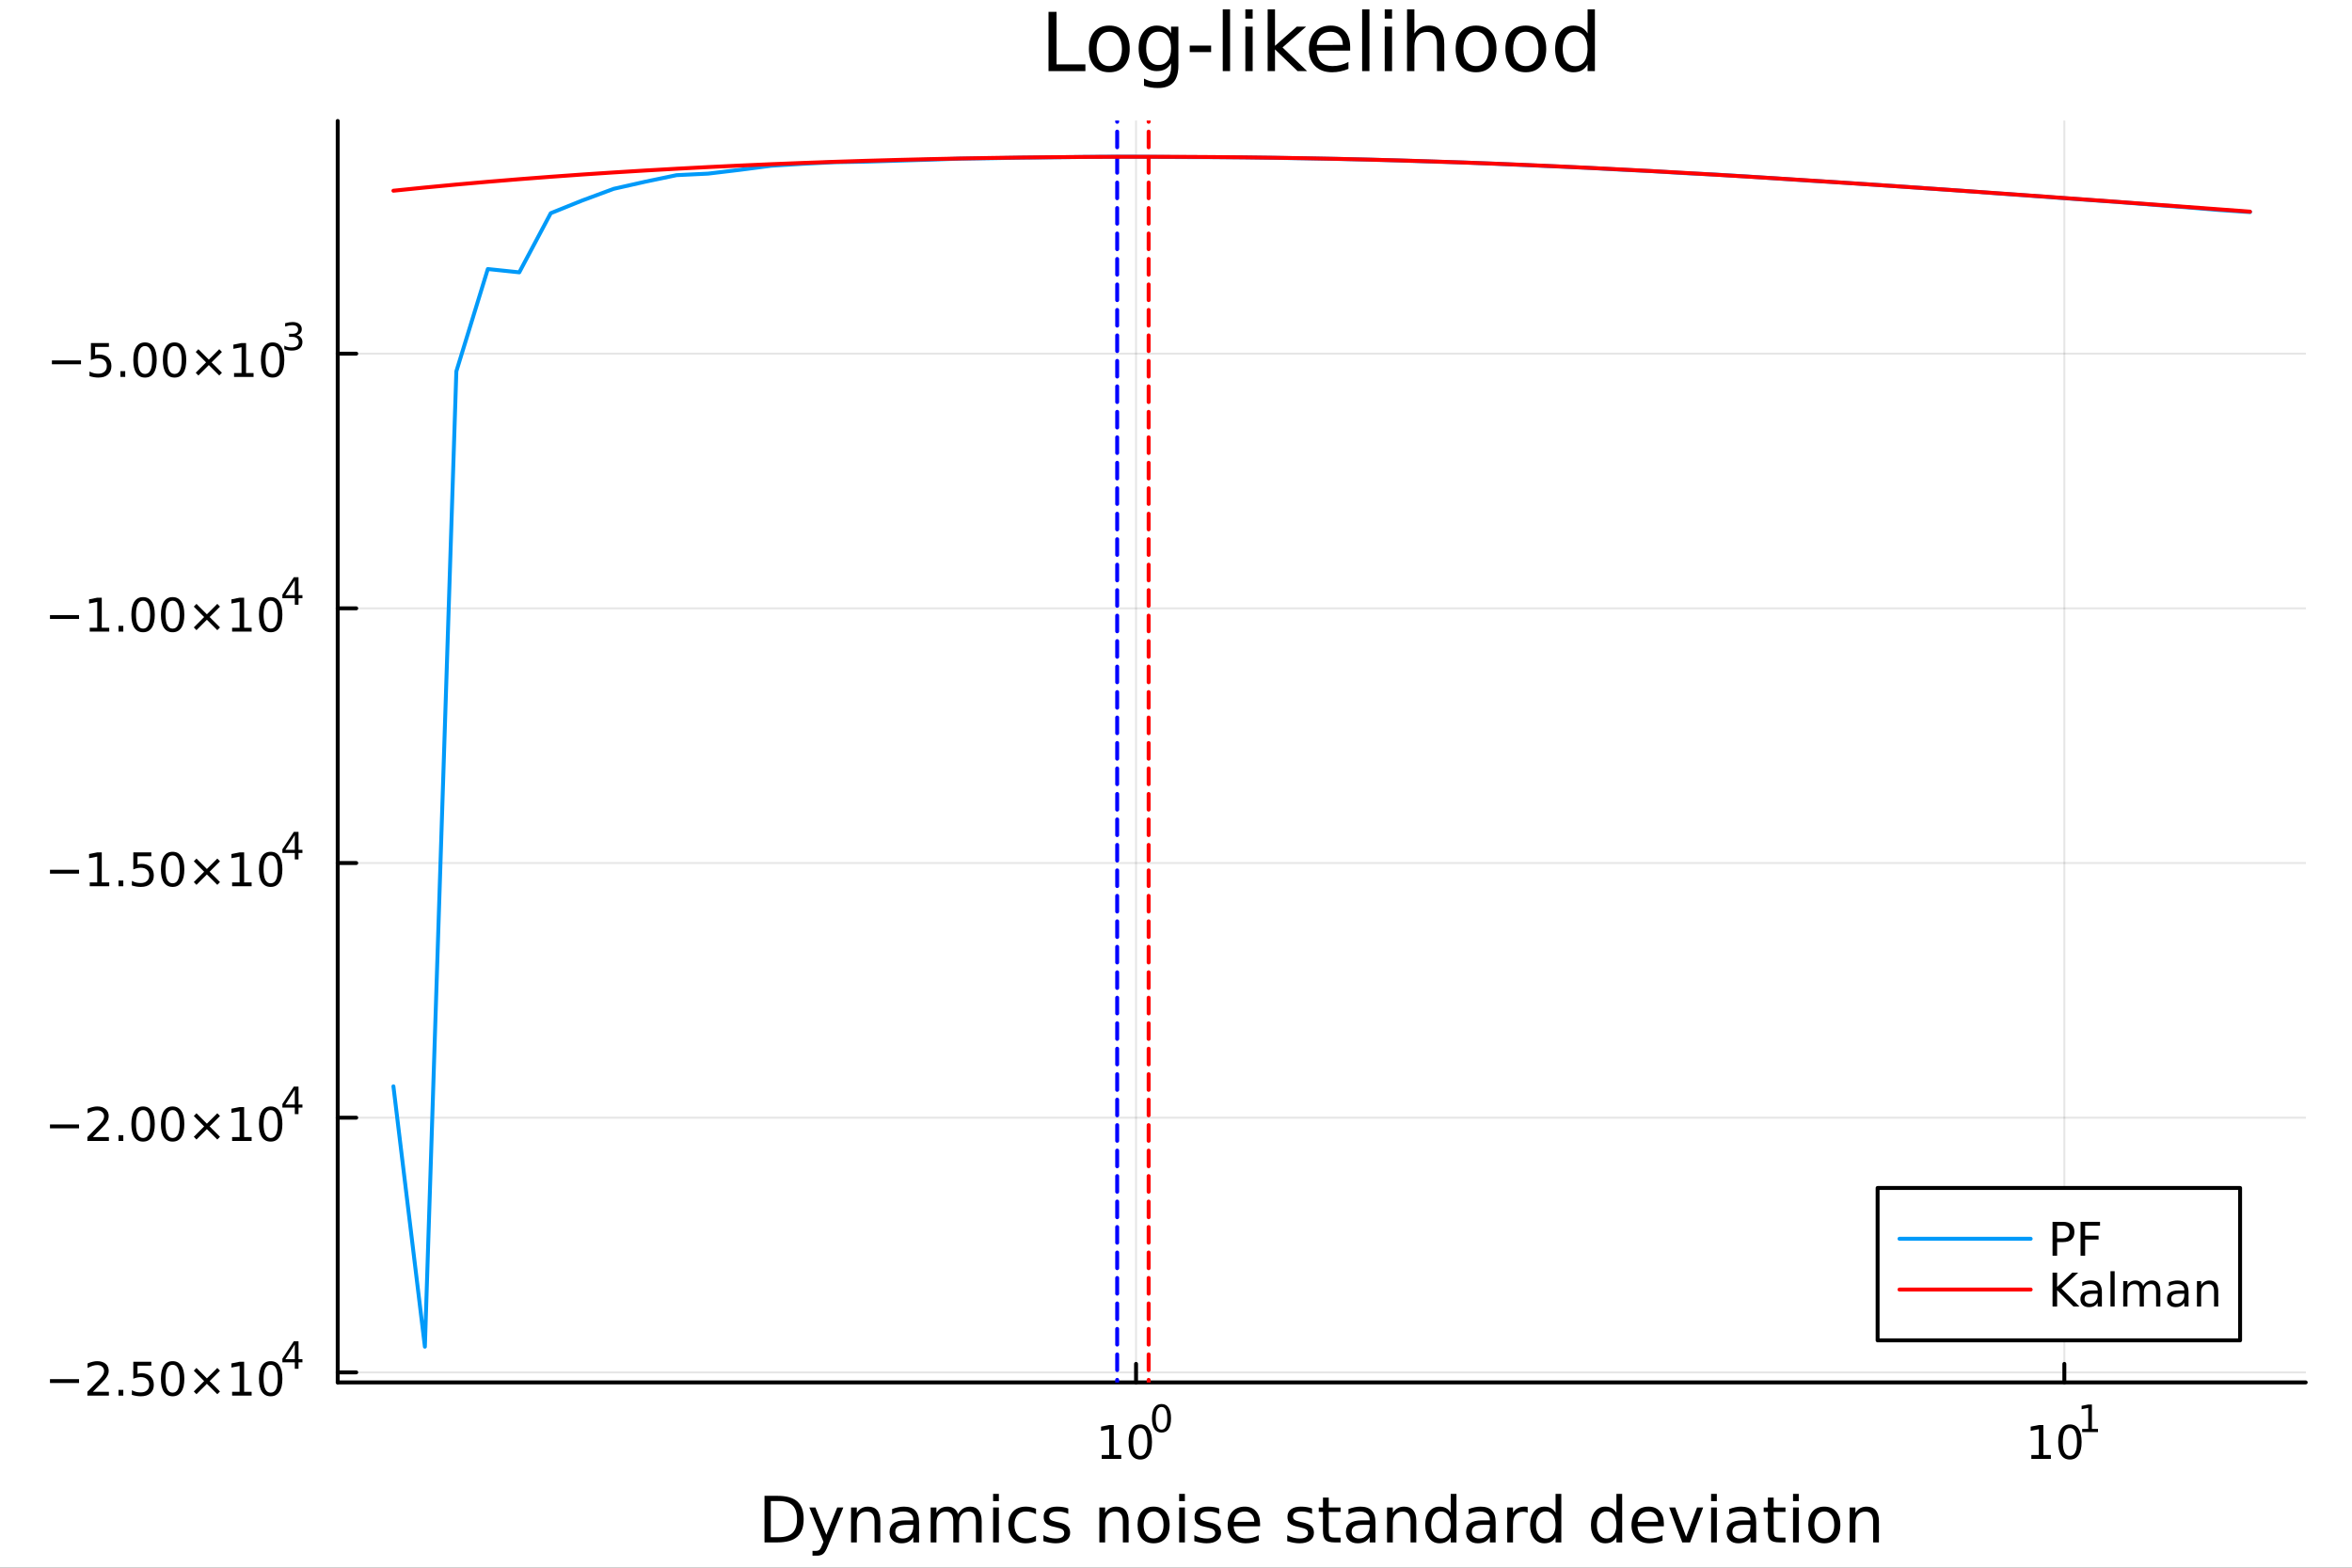 <?xml version="1.0" encoding="utf-8"?>
<svg xmlns="http://www.w3.org/2000/svg" xmlns:xlink="http://www.w3.org/1999/xlink" width="600" height="400" viewBox="0 0 2400 1600">
<rect x="0" y="0" width="2400" height="1600" fill="#333333" stroke="none"/>
<defs>
  <clipPath id="clip720">
    <rect x="0" y="0" width="2400" height="1600"/>
  </clipPath>
</defs>
<path clip-path="url(#clip720)" d="M0 1600 L2400 1600 L2400 0 L0 0  Z" fill="#ffffff" fill-rule="evenodd" fill-opacity="1"/>
<defs>
  <clipPath id="clip721">
    <rect x="480" y="0" width="1681" height="1600"/>
  </clipPath>
</defs>
<path clip-path="url(#clip720)" d="M344.606 1410.9 L2352.76 1410.9 L2352.76 123.472 L344.606 123.472  Z" fill="#ffffff" fill-rule="evenodd" fill-opacity="1"/>
<defs>
  <clipPath id="clip722">
    <rect x="344" y="123" width="2009" height="1288"/>
  </clipPath>
</defs>
<polyline clip-path="url(#clip722)" style="stroke:#000000; stroke-linecap:round; stroke-linejoin:round; stroke-width:2; stroke-opacity:0.1; fill:none" points="1159.23,1410.9 1159.23,123.472 "/>
<polyline clip-path="url(#clip722)" style="stroke:#000000; stroke-linecap:round; stroke-linejoin:round; stroke-width:2; stroke-opacity:0.1; fill:none" points="2106.47,1410.9 2106.47,123.472 "/>
<polyline clip-path="url(#clip720)" style="stroke:#000000; stroke-linecap:round; stroke-linejoin:round; stroke-width:4; stroke-opacity:1; fill:none" points="344.606,1410.9 2352.76,1410.9 "/>
<polyline clip-path="url(#clip720)" style="stroke:#000000; stroke-linecap:round; stroke-linejoin:round; stroke-width:4; stroke-opacity:1; fill:none" points="1159.23,1410.9 1159.23,1392 "/>
<polyline clip-path="url(#clip720)" style="stroke:#000000; stroke-linecap:round; stroke-linejoin:round; stroke-width:4; stroke-opacity:1; fill:none" points="2106.47,1410.9 2106.47,1392 "/>
<path clip-path="url(#clip720)" d="M1124.22 1485.02 L1131.85 1485.02 L1131.85 1458.66 L1123.54 1460.32 L1123.54 1456.06 L1131.81 1454.4 L1136.48 1454.4 L1136.48 1485.02 L1144.12 1485.02 L1144.12 1488.96 L1124.22 1488.96 L1124.22 1485.02 Z" fill="#000000" fill-rule="nonzero" fill-opacity="1" /><path clip-path="url(#clip720)" d="M1163.57 1457.48 Q1159.96 1457.48 1158.13 1461.04 Q1156.32 1464.58 1156.32 1471.71 Q1156.32 1478.82 1158.13 1482.38 Q1159.96 1485.92 1163.57 1485.92 Q1167.2 1485.92 1169.01 1482.38 Q1170.84 1478.82 1170.84 1471.71 Q1170.84 1464.58 1169.01 1461.04 Q1167.2 1457.48 1163.57 1457.48 M1163.57 1453.77 Q1169.38 1453.77 1172.43 1458.38 Q1175.51 1462.96 1175.51 1471.71 Q1175.51 1480.44 1172.43 1485.04 Q1169.38 1489.63 1163.57 1489.63 Q1157.76 1489.63 1154.68 1485.04 Q1151.62 1480.44 1151.62 1471.71 Q1151.62 1462.96 1154.68 1458.38 Q1157.76 1453.77 1163.57 1453.77 Z" fill="#000000" fill-rule="nonzero" fill-opacity="1" /><path clip-path="url(#clip720)" d="M1185.22 1435.97 Q1182.28 1435.97 1180.8 1438.86 Q1179.33 1441.74 1179.33 1447.53 Q1179.33 1453.31 1180.8 1456.2 Q1182.28 1459.08 1185.22 1459.08 Q1188.17 1459.08 1189.64 1456.2 Q1191.12 1453.31 1191.12 1447.53 Q1191.12 1441.74 1189.64 1438.86 Q1188.17 1435.97 1185.22 1435.97 M1185.22 1432.96 Q1189.94 1432.96 1192.42 1436.7 Q1194.92 1440.43 1194.92 1447.53 Q1194.92 1454.62 1192.42 1458.37 Q1189.94 1462.09 1185.22 1462.09 Q1180.5 1462.09 1177.99 1458.37 Q1175.51 1454.62 1175.51 1447.53 Q1175.51 1440.43 1177.99 1436.7 Q1180.5 1432.96 1185.22 1432.96 Z" fill="#000000" fill-rule="nonzero" fill-opacity="1" /><path clip-path="url(#clip720)" d="M2072.8 1485.02 L2080.44 1485.02 L2080.44 1458.66 L2072.13 1460.32 L2072.13 1456.06 L2080.39 1454.4 L2085.07 1454.4 L2085.07 1485.02 L2092.71 1485.02 L2092.71 1488.96 L2072.8 1488.96 L2072.8 1485.02 Z" fill="#000000" fill-rule="nonzero" fill-opacity="1" /><path clip-path="url(#clip720)" d="M2112.15 1457.48 Q2108.54 1457.48 2106.71 1461.04 Q2104.91 1464.58 2104.91 1471.71 Q2104.91 1478.82 2106.71 1482.38 Q2108.54 1485.92 2112.15 1485.92 Q2115.79 1485.92 2117.59 1482.38 Q2119.42 1478.82 2119.42 1471.71 Q2119.42 1464.58 2117.59 1461.04 Q2115.79 1457.48 2112.15 1457.48 M2112.15 1453.77 Q2117.96 1453.77 2121.02 1458.38 Q2124.1 1462.96 2124.1 1471.71 Q2124.1 1480.44 2121.02 1485.04 Q2117.96 1489.63 2112.15 1489.63 Q2106.34 1489.63 2103.26 1485.04 Q2100.21 1480.44 2100.21 1471.71 Q2100.21 1462.96 2103.26 1458.38 Q2106.34 1453.77 2112.15 1453.77 Z" fill="#000000" fill-rule="nonzero" fill-opacity="1" /><path clip-path="url(#clip720)" d="M2124.64 1458.35 L2130.85 1458.35 L2130.85 1436.93 L2124.1 1438.28 L2124.1 1434.82 L2130.81 1433.47 L2134.61 1433.47 L2134.61 1458.35 L2140.82 1458.35 L2140.82 1461.55 L2124.64 1461.55 L2124.64 1458.35 Z" fill="#000000" fill-rule="nonzero" fill-opacity="1" /><path clip-path="url(#clip720)" d="M786.542 1531.95 L786.542 1568.9 L794.308 1568.9 Q804.143 1568.9 808.694 1564.45 Q813.278 1559.99 813.278 1550.38 Q813.278 1540.83 808.694 1536.4 Q804.143 1531.95 794.308 1531.95 L786.542 1531.95 M780.112 1526.67 L793.321 1526.67 Q807.135 1526.67 813.596 1532.43 Q820.057 1538.16 820.057 1550.38 Q820.057 1562.66 813.564 1568.42 Q807.071 1574.19 793.321 1574.19 L780.112 1574.19 L780.112 1526.67 Z" fill="#000000" fill-rule="nonzero" fill-opacity="1" /><path clip-path="url(#clip720)" d="M844.883 1577.5 Q842.401 1583.86 840.045 1585.8 Q837.69 1587.74 833.743 1587.74 L829.064 1587.74 L829.064 1582.84 L832.502 1582.84 Q834.921 1582.84 836.258 1581.7 Q837.595 1580.55 839.218 1576.29 L840.268 1573.61 L825.85 1538.54 L832.056 1538.54 L843.196 1566.42 L854.336 1538.54 L860.543 1538.54 L844.883 1577.5 Z" fill="#000000" fill-rule="nonzero" fill-opacity="1" /><path clip-path="url(#clip720)" d="M898.26 1552.67 L898.26 1574.19 L892.403 1574.19 L892.403 1552.86 Q892.403 1547.8 890.43 1545.29 Q888.457 1542.77 884.51 1542.77 Q879.767 1542.77 877.03 1545.79 Q874.293 1548.82 874.293 1554.04 L874.293 1574.19 L868.405 1574.19 L868.405 1538.54 L874.293 1538.54 L874.293 1544.08 Q876.394 1540.86 879.226 1539.27 Q882.091 1537.68 885.815 1537.68 Q891.958 1537.68 895.109 1541.5 Q898.26 1545.29 898.26 1552.67 Z" fill="#000000" fill-rule="nonzero" fill-opacity="1" /><path clip-path="url(#clip720)" d="M926.142 1556.27 Q919.044 1556.27 916.306 1557.89 Q913.569 1559.51 913.569 1563.43 Q913.569 1566.55 915.606 1568.39 Q917.675 1570.21 921.208 1570.21 Q926.078 1570.21 929.006 1566.77 Q931.966 1563.3 931.966 1557.57 L931.966 1556.27 L926.142 1556.27 M937.823 1553.85 L937.823 1574.19 L931.966 1574.19 L931.966 1568.77 Q929.961 1572.02 926.969 1573.58 Q923.977 1575.11 919.648 1575.11 Q914.174 1575.11 910.927 1572.05 Q907.713 1568.97 907.713 1563.81 Q907.713 1557.79 911.723 1554.74 Q915.765 1551.68 923.754 1551.68 L931.966 1551.68 L931.966 1551.11 Q931.966 1547.07 929.293 1544.87 Q926.651 1542.64 921.845 1542.64 Q918.789 1542.64 915.893 1543.38 Q912.996 1544.11 910.323 1545.57 L910.323 1540.16 Q913.537 1538.92 916.561 1538.31 Q919.585 1537.68 922.449 1537.68 Q930.184 1537.68 934.003 1541.69 Q937.823 1545.7 937.823 1553.85 Z" fill="#000000" fill-rule="nonzero" fill-opacity="1" /><path clip-path="url(#clip720)" d="M977.64 1545.38 Q979.836 1541.43 982.892 1539.56 Q985.947 1537.68 990.085 1537.68 Q995.655 1537.68 998.679 1541.59 Q1001.7 1545.48 1001.7 1552.67 L1001.7 1574.19 L995.814 1574.19 L995.814 1552.86 Q995.814 1547.74 994 1545.25 Q992.186 1542.77 988.462 1542.77 Q983.91 1542.77 981.269 1545.79 Q978.627 1548.82 978.627 1554.04 L978.627 1574.19 L972.738 1574.19 L972.738 1552.86 Q972.738 1547.7 970.924 1545.25 Q969.11 1542.77 965.322 1542.77 Q960.835 1542.77 958.193 1545.83 Q955.551 1548.85 955.551 1554.04 L955.551 1574.19 L949.663 1574.19 L949.663 1538.54 L955.551 1538.54 L955.551 1544.08 Q957.556 1540.8 960.357 1539.24 Q963.158 1537.68 967.009 1537.68 Q970.892 1537.68 973.598 1539.65 Q976.335 1541.62 977.64 1545.38 Z" fill="#000000" fill-rule="nonzero" fill-opacity="1" /><path clip-path="url(#clip720)" d="M1013.38 1538.54 L1019.24 1538.54 L1019.24 1574.19 L1013.38 1574.19 L1013.38 1538.54 M1013.38 1524.66 L1019.24 1524.66 L1019.24 1532.08 L1013.38 1532.08 L1013.38 1524.66 Z" fill="#000000" fill-rule="nonzero" fill-opacity="1" /><path clip-path="url(#clip720)" d="M1057.15 1539.91 L1057.15 1545.38 Q1054.67 1544.01 1052.15 1543.34 Q1049.67 1542.64 1047.12 1542.64 Q1041.42 1542.64 1038.27 1546.27 Q1035.12 1549.87 1035.12 1556.39 Q1035.12 1562.92 1038.27 1566.55 Q1041.42 1570.14 1047.12 1570.14 Q1049.67 1570.14 1052.15 1569.47 Q1054.67 1568.77 1057.15 1567.41 L1057.15 1572.82 Q1054.7 1573.96 1052.06 1574.54 Q1049.45 1575.11 1046.49 1575.11 Q1038.43 1575.11 1033.69 1570.05 Q1028.95 1564.99 1028.95 1556.39 Q1028.95 1547.67 1033.72 1542.68 Q1038.53 1537.68 1046.87 1537.68 Q1049.57 1537.68 1052.15 1538.25 Q1054.73 1538.79 1057.15 1539.91 Z" fill="#000000" fill-rule="nonzero" fill-opacity="1" /><path clip-path="url(#clip720)" d="M1090.06 1539.59 L1090.06 1545.13 Q1087.58 1543.85 1084.9 1543.22 Q1082.23 1542.58 1079.36 1542.58 Q1075 1542.58 1072.81 1543.92 Q1070.64 1545.25 1070.64 1547.93 Q1070.64 1549.96 1072.2 1551.14 Q1073.76 1552.29 1078.47 1553.34 L1080.48 1553.78 Q1086.72 1555.12 1089.33 1557.57 Q1091.97 1559.99 1091.97 1564.35 Q1091.97 1569.32 1088.02 1572.21 Q1084.11 1575.11 1077.23 1575.11 Q1074.37 1575.11 1071.25 1574.54 Q1068.16 1573.99 1064.72 1572.88 L1064.72 1566.83 Q1067.97 1568.52 1071.12 1569.38 Q1074.27 1570.21 1077.36 1570.21 Q1081.5 1570.21 1083.72 1568.81 Q1085.95 1567.37 1085.95 1564.8 Q1085.95 1562.41 1084.33 1561.14 Q1082.74 1559.86 1077.3 1558.68 L1075.26 1558.21 Q1069.82 1557.06 1067.4 1554.71 Q1064.98 1552.32 1064.98 1548.18 Q1064.98 1543.15 1068.54 1540.42 Q1072.11 1537.68 1078.66 1537.68 Q1081.91 1537.68 1084.77 1538.16 Q1087.64 1538.63 1090.06 1539.59 Z" fill="#000000" fill-rule="nonzero" fill-opacity="1" /><path clip-path="url(#clip720)" d="M1151.65 1552.67 L1151.65 1574.19 L1145.79 1574.19 L1145.79 1552.86 Q1145.79 1547.8 1143.82 1545.29 Q1141.84 1542.77 1137.9 1542.77 Q1133.15 1542.77 1130.42 1545.79 Q1127.68 1548.82 1127.68 1554.04 L1127.68 1574.19 L1121.79 1574.19 L1121.79 1538.54 L1127.68 1538.54 L1127.68 1544.08 Q1129.78 1540.86 1132.61 1539.27 Q1135.48 1537.68 1139.2 1537.68 Q1145.34 1537.68 1148.5 1541.5 Q1151.65 1545.29 1151.65 1552.67 Z" fill="#000000" fill-rule="nonzero" fill-opacity="1" /><path clip-path="url(#clip720)" d="M1177.14 1542.64 Q1172.43 1542.64 1169.69 1546.34 Q1166.96 1550 1166.96 1556.39 Q1166.96 1562.79 1169.66 1566.48 Q1172.4 1570.14 1177.14 1570.14 Q1181.82 1570.14 1184.56 1566.45 Q1187.29 1562.76 1187.29 1556.39 Q1187.29 1550.06 1184.56 1546.37 Q1181.82 1542.64 1177.14 1542.64 M1177.14 1537.68 Q1184.78 1537.68 1189.14 1542.64 Q1193.5 1547.61 1193.5 1556.39 Q1193.5 1565.15 1189.14 1570.14 Q1184.78 1575.11 1177.14 1575.11 Q1169.47 1575.11 1165.11 1570.14 Q1160.78 1565.15 1160.78 1556.39 Q1160.78 1547.61 1165.11 1542.64 Q1169.47 1537.68 1177.14 1537.68 Z" fill="#000000" fill-rule="nonzero" fill-opacity="1" /><path clip-path="url(#clip720)" d="M1203.21 1538.54 L1209.07 1538.54 L1209.07 1574.19 L1203.21 1574.19 L1203.21 1538.54 M1203.21 1524.66 L1209.07 1524.66 L1209.07 1532.08 L1203.21 1532.08 L1203.21 1524.66 Z" fill="#000000" fill-rule="nonzero" fill-opacity="1" /><path clip-path="url(#clip720)" d="M1244.04 1539.59 L1244.04 1545.13 Q1241.56 1543.85 1238.89 1543.22 Q1236.22 1542.58 1233.35 1542.58 Q1228.99 1542.58 1226.79 1543.92 Q1224.63 1545.25 1224.63 1547.93 Q1224.63 1549.96 1226.19 1551.14 Q1227.75 1552.29 1232.46 1553.34 L1234.46 1553.78 Q1240.7 1555.12 1243.31 1557.57 Q1245.95 1559.99 1245.95 1564.35 Q1245.95 1569.32 1242.01 1572.21 Q1238.09 1575.11 1231.22 1575.11 Q1228.35 1575.11 1225.23 1574.54 Q1222.15 1573.99 1218.71 1572.88 L1218.71 1566.83 Q1221.96 1568.52 1225.11 1569.38 Q1228.26 1570.21 1231.35 1570.21 Q1235.48 1570.21 1237.71 1568.81 Q1239.94 1567.37 1239.94 1564.8 Q1239.94 1562.41 1238.32 1561.14 Q1236.72 1559.86 1231.28 1558.68 L1229.24 1558.21 Q1223.8 1557.06 1221.38 1554.71 Q1218.96 1552.32 1218.96 1548.18 Q1218.96 1543.15 1222.53 1540.42 Q1226.09 1537.68 1232.65 1537.68 Q1235.9 1537.68 1238.76 1538.16 Q1241.63 1538.63 1244.04 1539.59 Z" fill="#000000" fill-rule="nonzero" fill-opacity="1" /><path clip-path="url(#clip720)" d="M1285.77 1554.9 L1285.77 1557.76 L1258.85 1557.76 Q1259.23 1563.81 1262.47 1566.99 Q1265.75 1570.14 1271.58 1570.14 Q1274.95 1570.14 1278.1 1569.32 Q1281.28 1568.49 1284.4 1566.83 L1284.4 1572.37 Q1281.25 1573.71 1277.94 1574.41 Q1274.63 1575.11 1271.23 1575.11 Q1262.7 1575.11 1257.7 1570.14 Q1252.73 1565.18 1252.73 1556.71 Q1252.73 1547.96 1257.44 1542.83 Q1262.19 1537.68 1270.21 1537.68 Q1277.4 1537.68 1281.57 1542.33 Q1285.77 1546.94 1285.77 1554.9 M1279.92 1553.18 Q1279.85 1548.37 1277.21 1545.51 Q1274.6 1542.64 1270.27 1542.64 Q1265.37 1542.64 1262.41 1545.41 Q1259.48 1548.18 1259.04 1553.21 L1279.92 1553.18 Z" fill="#000000" fill-rule="nonzero" fill-opacity="1" /><path clip-path="url(#clip720)" d="M1338.83 1539.59 L1338.83 1545.13 Q1336.35 1543.85 1333.67 1543.22 Q1331 1542.58 1328.14 1542.58 Q1323.78 1542.58 1321.58 1543.92 Q1319.41 1545.25 1319.41 1547.93 Q1319.41 1549.96 1320.97 1551.14 Q1322.53 1552.29 1327.24 1553.34 L1329.25 1553.78 Q1335.49 1555.12 1338.1 1557.57 Q1340.74 1559.99 1340.74 1564.35 Q1340.74 1569.32 1336.79 1572.21 Q1332.88 1575.11 1326 1575.11 Q1323.14 1575.11 1320.02 1574.54 Q1316.93 1573.99 1313.49 1572.88 L1313.49 1566.83 Q1316.74 1568.52 1319.89 1569.38 Q1323.04 1570.21 1326.13 1570.21 Q1330.27 1570.21 1332.5 1568.81 Q1334.72 1567.37 1334.72 1564.8 Q1334.72 1562.41 1333.1 1561.14 Q1331.51 1559.86 1326.07 1558.68 L1324.03 1558.21 Q1318.59 1557.06 1316.17 1554.71 Q1313.75 1552.32 1313.75 1548.18 Q1313.75 1543.15 1317.31 1540.42 Q1320.88 1537.68 1327.44 1537.68 Q1330.68 1537.68 1333.55 1538.16 Q1336.41 1538.63 1338.83 1539.59 Z" fill="#000000" fill-rule="nonzero" fill-opacity="1" /><path clip-path="url(#clip720)" d="M1355.86 1528.42 L1355.86 1538.54 L1367.92 1538.54 L1367.92 1543.09 L1355.86 1543.09 L1355.86 1562.44 Q1355.86 1566.8 1357.04 1568.04 Q1358.25 1569.28 1361.91 1569.28 L1367.92 1569.28 L1367.92 1574.19 L1361.91 1574.19 Q1355.13 1574.19 1352.55 1571.67 Q1349.97 1569.12 1349.97 1562.44 L1349.97 1543.09 L1345.67 1543.09 L1345.67 1538.54 L1349.97 1538.54 L1349.97 1528.42 L1355.86 1528.42 Z" fill="#000000" fill-rule="nonzero" fill-opacity="1" /><path clip-path="url(#clip720)" d="M1391.82 1556.27 Q1384.73 1556.27 1381.99 1557.89 Q1379.25 1559.51 1379.25 1563.43 Q1379.25 1566.55 1381.29 1568.39 Q1383.36 1570.21 1386.89 1570.21 Q1391.76 1570.21 1394.69 1566.77 Q1397.65 1563.3 1397.65 1557.57 L1397.65 1556.27 L1391.82 1556.27 M1403.51 1553.85 L1403.51 1574.19 L1397.65 1574.19 L1397.65 1568.77 Q1395.64 1572.02 1392.65 1573.58 Q1389.66 1575.11 1385.33 1575.11 Q1379.86 1575.11 1376.61 1572.05 Q1373.4 1568.97 1373.4 1563.81 Q1373.4 1557.79 1377.41 1554.74 Q1381.45 1551.68 1389.44 1551.68 L1397.65 1551.68 L1397.65 1551.11 Q1397.65 1547.07 1394.98 1544.87 Q1392.33 1542.64 1387.53 1542.64 Q1384.47 1542.64 1381.58 1543.38 Q1378.68 1544.11 1376.01 1545.57 L1376.01 1540.16 Q1379.22 1538.92 1382.24 1538.31 Q1385.27 1537.68 1388.13 1537.68 Q1395.87 1537.68 1399.69 1541.69 Q1403.51 1545.7 1403.51 1553.85 Z" fill="#000000" fill-rule="nonzero" fill-opacity="1" /><path clip-path="url(#clip720)" d="M1445.2 1552.67 L1445.2 1574.19 L1439.34 1574.19 L1439.34 1552.86 Q1439.34 1547.8 1437.37 1545.29 Q1435.4 1542.77 1431.45 1542.77 Q1426.71 1542.77 1423.97 1545.79 Q1421.23 1548.82 1421.23 1554.04 L1421.23 1574.19 L1415.35 1574.19 L1415.35 1538.54 L1421.23 1538.54 L1421.23 1544.08 Q1423.34 1540.86 1426.17 1539.27 Q1429.03 1537.68 1432.76 1537.68 Q1438.9 1537.68 1442.05 1541.5 Q1445.2 1545.29 1445.2 1552.67 Z" fill="#000000" fill-rule="nonzero" fill-opacity="1" /><path clip-path="url(#clip720)" d="M1480.34 1543.95 L1480.34 1524.66 L1486.2 1524.66 L1486.2 1574.19 L1480.34 1574.19 L1480.34 1568.84 Q1478.49 1572.02 1475.66 1573.58 Q1472.86 1575.11 1468.91 1575.11 Q1462.45 1575.11 1458.38 1569.95 Q1454.34 1564.8 1454.34 1556.39 Q1454.34 1547.99 1458.38 1542.83 Q1462.45 1537.68 1468.91 1537.68 Q1472.86 1537.68 1475.66 1539.24 Q1478.49 1540.77 1480.34 1543.95 M1460.38 1556.39 Q1460.38 1562.85 1463.03 1566.55 Q1465.7 1570.21 1470.35 1570.21 Q1474.99 1570.21 1477.67 1566.55 Q1480.34 1562.85 1480.34 1556.39 Q1480.34 1549.93 1477.67 1546.27 Q1474.99 1542.58 1470.35 1542.58 Q1465.7 1542.58 1463.03 1546.27 Q1460.38 1549.93 1460.38 1556.39 Z" fill="#000000" fill-rule="nonzero" fill-opacity="1" /><path clip-path="url(#clip720)" d="M1514.46 1556.27 Q1507.36 1556.27 1504.63 1557.89 Q1501.89 1559.51 1501.89 1563.43 Q1501.89 1566.55 1503.92 1568.39 Q1505.99 1570.21 1509.53 1570.21 Q1514.4 1570.21 1517.32 1566.77 Q1520.28 1563.3 1520.28 1557.57 L1520.28 1556.27 L1514.46 1556.27 M1526.14 1553.85 L1526.14 1574.19 L1520.28 1574.19 L1520.28 1568.77 Q1518.28 1572.02 1515.29 1573.58 Q1512.3 1575.11 1507.97 1575.11 Q1502.49 1575.11 1499.25 1572.05 Q1496.03 1568.97 1496.03 1563.81 Q1496.03 1557.79 1500.04 1554.74 Q1504.08 1551.68 1512.07 1551.68 L1520.28 1551.68 L1520.28 1551.11 Q1520.28 1547.07 1517.61 1544.87 Q1514.97 1542.64 1510.16 1542.64 Q1507.11 1542.64 1504.21 1543.38 Q1501.31 1544.11 1498.64 1545.57 L1498.64 1540.16 Q1501.86 1538.92 1504.88 1538.31 Q1507.9 1537.68 1510.77 1537.68 Q1518.5 1537.68 1522.32 1541.69 Q1526.14 1545.7 1526.14 1553.85 Z" fill="#000000" fill-rule="nonzero" fill-opacity="1" /><path clip-path="url(#clip720)" d="M1558.86 1544.01 Q1557.87 1543.44 1556.7 1543.18 Q1555.55 1542.9 1554.15 1542.9 Q1549.19 1542.9 1546.51 1546.14 Q1543.87 1549.36 1543.87 1555.41 L1543.87 1574.19 L1537.98 1574.19 L1537.98 1538.54 L1543.87 1538.54 L1543.87 1544.08 Q1545.72 1540.83 1548.68 1539.27 Q1551.64 1537.68 1555.87 1537.68 Q1556.47 1537.68 1557.21 1537.77 Q1557.94 1537.84 1558.83 1538 L1558.86 1544.01 Z" fill="#000000" fill-rule="nonzero" fill-opacity="1" /><path clip-path="url(#clip720)" d="M1587.32 1543.95 L1587.32 1524.66 L1593.17 1524.66 L1593.17 1574.19 L1587.32 1574.19 L1587.32 1568.84 Q1585.47 1572.02 1582.64 1573.58 Q1579.84 1575.11 1575.89 1575.11 Q1569.43 1575.11 1565.35 1569.95 Q1561.31 1564.8 1561.31 1556.39 Q1561.31 1547.99 1565.35 1542.83 Q1569.43 1537.68 1575.89 1537.68 Q1579.84 1537.68 1582.64 1539.24 Q1585.47 1540.77 1587.32 1543.95 M1567.36 1556.39 Q1567.36 1562.85 1570 1566.55 Q1572.67 1570.21 1577.32 1570.21 Q1581.97 1570.21 1584.64 1566.55 Q1587.32 1562.85 1587.32 1556.39 Q1587.32 1549.93 1584.64 1546.27 Q1581.97 1542.58 1577.32 1542.58 Q1572.67 1542.58 1570 1546.27 Q1567.36 1549.93 1567.36 1556.39 Z" fill="#000000" fill-rule="nonzero" fill-opacity="1" /><path clip-path="url(#clip720)" d="M1649.41 1543.95 L1649.41 1524.66 L1655.27 1524.66 L1655.27 1574.19 L1649.41 1574.19 L1649.41 1568.84 Q1647.57 1572.02 1644.73 1573.58 Q1641.93 1575.11 1637.99 1575.11 Q1631.53 1575.11 1627.45 1569.95 Q1623.41 1564.8 1623.41 1556.39 Q1623.41 1547.99 1627.45 1542.83 Q1631.53 1537.68 1637.99 1537.68 Q1641.93 1537.68 1644.73 1539.24 Q1647.57 1540.77 1649.41 1543.95 M1629.46 1556.39 Q1629.46 1562.85 1632.1 1566.55 Q1634.77 1570.21 1639.42 1570.21 Q1644.07 1570.21 1646.74 1566.55 Q1649.41 1562.85 1649.41 1556.39 Q1649.41 1549.93 1646.74 1546.27 Q1644.07 1542.58 1639.42 1542.58 Q1634.77 1542.58 1632.1 1546.27 Q1629.46 1549.93 1629.46 1556.39 Z" fill="#000000" fill-rule="nonzero" fill-opacity="1" /><path clip-path="url(#clip720)" d="M1697.82 1554.9 L1697.82 1557.76 L1670.9 1557.76 Q1671.28 1563.81 1674.53 1566.99 Q1677.8 1570.14 1683.63 1570.14 Q1687 1570.14 1690.15 1569.32 Q1693.34 1568.49 1696.46 1566.83 L1696.46 1572.37 Q1693.3 1573.71 1689.99 1574.41 Q1686.68 1575.11 1683.28 1575.11 Q1674.75 1575.11 1669.75 1570.14 Q1664.79 1565.18 1664.79 1556.71 Q1664.79 1547.96 1669.5 1542.83 Q1674.24 1537.68 1682.26 1537.68 Q1689.45 1537.68 1693.62 1542.33 Q1697.82 1546.94 1697.82 1554.9 M1691.97 1553.18 Q1691.9 1548.37 1689.26 1545.51 Q1686.65 1542.64 1682.32 1542.64 Q1677.42 1542.64 1674.46 1545.41 Q1671.53 1548.18 1671.09 1553.21 L1691.97 1553.18 Z" fill="#000000" fill-rule="nonzero" fill-opacity="1" /><path clip-path="url(#clip720)" d="M1703.24 1538.54 L1709.44 1538.54 L1720.58 1568.46 L1731.72 1538.54 L1737.93 1538.54 L1724.56 1574.19 L1716.6 1574.19 L1703.24 1538.54 Z" fill="#000000" fill-rule="nonzero" fill-opacity="1" /><path clip-path="url(#clip720)" d="M1746.01 1538.54 L1751.87 1538.54 L1751.87 1574.19 L1746.01 1574.19 L1746.01 1538.54 M1746.01 1524.66 L1751.87 1524.66 L1751.87 1532.08 L1746.01 1532.08 L1746.01 1524.66 Z" fill="#000000" fill-rule="nonzero" fill-opacity="1" /><path clip-path="url(#clip720)" d="M1780.32 1556.27 Q1773.23 1556.27 1770.49 1557.89 Q1767.75 1559.51 1767.75 1563.43 Q1767.75 1566.55 1769.79 1568.39 Q1771.86 1570.21 1775.39 1570.21 Q1780.26 1570.21 1783.19 1566.77 Q1786.15 1563.3 1786.15 1557.57 L1786.15 1556.27 L1780.32 1556.27 M1792 1553.85 L1792 1574.19 L1786.15 1574.19 L1786.15 1568.77 Q1784.14 1572.02 1781.15 1573.58 Q1778.16 1575.11 1773.83 1575.11 Q1768.36 1575.11 1765.11 1572.05 Q1761.9 1568.97 1761.9 1563.81 Q1761.9 1557.79 1765.91 1554.74 Q1769.95 1551.68 1777.94 1551.68 L1786.15 1551.68 L1786.15 1551.11 Q1786.15 1547.07 1783.47 1544.87 Q1780.83 1542.64 1776.03 1542.64 Q1772.97 1542.64 1770.08 1543.38 Q1767.18 1544.11 1764.51 1545.57 L1764.51 1540.16 Q1767.72 1538.92 1770.74 1538.31 Q1773.77 1537.68 1776.63 1537.68 Q1784.37 1537.68 1788.19 1541.69 Q1792 1545.7 1792 1553.85 Z" fill="#000000" fill-rule="nonzero" fill-opacity="1" /><path clip-path="url(#clip720)" d="M1809.86 1528.42 L1809.86 1538.54 L1821.92 1538.54 L1821.92 1543.09 L1809.86 1543.09 L1809.86 1562.44 Q1809.86 1566.8 1811.04 1568.04 Q1812.25 1569.28 1815.91 1569.28 L1821.92 1569.28 L1821.92 1574.19 L1815.91 1574.19 Q1809.13 1574.19 1806.55 1571.67 Q1803.97 1569.12 1803.97 1562.44 L1803.97 1543.09 L1799.68 1543.09 L1799.68 1538.54 L1803.97 1538.54 L1803.97 1528.42 L1809.86 1528.42 Z" fill="#000000" fill-rule="nonzero" fill-opacity="1" /><path clip-path="url(#clip720)" d="M1829.63 1538.54 L1835.48 1538.54 L1835.48 1574.19 L1829.63 1574.19 L1829.63 1538.54 M1829.63 1524.66 L1835.48 1524.66 L1835.48 1532.08 L1829.63 1532.08 L1829.63 1524.66 Z" fill="#000000" fill-rule="nonzero" fill-opacity="1" /><path clip-path="url(#clip720)" d="M1861.55 1542.64 Q1856.84 1542.64 1854.1 1546.34 Q1851.37 1550 1851.37 1556.39 Q1851.37 1562.79 1854.07 1566.48 Q1856.81 1570.14 1861.55 1570.14 Q1866.23 1570.14 1868.97 1566.45 Q1871.7 1562.76 1871.7 1556.39 Q1871.7 1550.06 1868.97 1546.37 Q1866.23 1542.64 1861.55 1542.64 M1861.55 1537.68 Q1869.19 1537.68 1873.55 1542.64 Q1877.91 1547.61 1877.91 1556.39 Q1877.91 1565.15 1873.55 1570.14 Q1869.19 1575.11 1861.55 1575.11 Q1853.88 1575.11 1849.52 1570.14 Q1845.19 1565.15 1845.19 1556.39 Q1845.19 1547.61 1849.52 1542.64 Q1853.88 1537.68 1861.55 1537.68 Z" fill="#000000" fill-rule="nonzero" fill-opacity="1" /><path clip-path="url(#clip720)" d="M1917.25 1552.67 L1917.25 1574.19 L1911.39 1574.19 L1911.39 1552.86 Q1911.39 1547.8 1909.42 1545.29 Q1907.45 1542.77 1903.5 1542.77 Q1898.76 1542.77 1896.02 1545.79 Q1893.28 1548.82 1893.28 1554.04 L1893.28 1574.19 L1887.4 1574.19 L1887.4 1538.54 L1893.28 1538.54 L1893.28 1544.08 Q1895.38 1540.86 1898.22 1539.27 Q1901.08 1537.68 1904.81 1537.68 Q1910.95 1537.68 1914.1 1541.5 Q1917.25 1545.29 1917.25 1552.67 Z" fill="#000000" fill-rule="nonzero" fill-opacity="1" /><polyline clip-path="url(#clip722)" style="stroke:#000000; stroke-linecap:round; stroke-linejoin:round; stroke-width:2; stroke-opacity:0.1; fill:none" points="344.606,1400.67 2352.76,1400.67 "/>
<polyline clip-path="url(#clip722)" style="stroke:#000000; stroke-linecap:round; stroke-linejoin:round; stroke-width:2; stroke-opacity:0.1; fill:none" points="344.606,1140.74 2352.76,1140.74 "/>
<polyline clip-path="url(#clip722)" style="stroke:#000000; stroke-linecap:round; stroke-linejoin:round; stroke-width:2; stroke-opacity:0.1; fill:none" points="344.606,880.812 2352.76,880.812 "/>
<polyline clip-path="url(#clip722)" style="stroke:#000000; stroke-linecap:round; stroke-linejoin:round; stroke-width:2; stroke-opacity:0.1; fill:none" points="344.606,620.881 2352.76,620.881 "/>
<polyline clip-path="url(#clip722)" style="stroke:#000000; stroke-linecap:round; stroke-linejoin:round; stroke-width:2; stroke-opacity:0.1; fill:none" points="344.606,360.95 2352.76,360.95 "/>
<polyline clip-path="url(#clip720)" style="stroke:#000000; stroke-linecap:round; stroke-linejoin:round; stroke-width:4; stroke-opacity:1; fill:none" points="344.606,1410.9 344.606,123.472 "/>
<polyline clip-path="url(#clip720)" style="stroke:#000000; stroke-linecap:round; stroke-linejoin:round; stroke-width:4; stroke-opacity:1; fill:none" points="344.606,1400.67 363.504,1400.67 "/>
<polyline clip-path="url(#clip720)" style="stroke:#000000; stroke-linecap:round; stroke-linejoin:round; stroke-width:4; stroke-opacity:1; fill:none" points="344.606,1140.74 363.504,1140.74 "/>
<polyline clip-path="url(#clip720)" style="stroke:#000000; stroke-linecap:round; stroke-linejoin:round; stroke-width:4; stroke-opacity:1; fill:none" points="344.606,880.812 363.504,880.812 "/>
<polyline clip-path="url(#clip720)" style="stroke:#000000; stroke-linecap:round; stroke-linejoin:round; stroke-width:4; stroke-opacity:1; fill:none" points="344.606,620.881 363.504,620.881 "/>
<polyline clip-path="url(#clip720)" style="stroke:#000000; stroke-linecap:round; stroke-linejoin:round; stroke-width:4; stroke-opacity:1; fill:none" points="344.606,360.95 363.504,360.95 "/>
<path clip-path="url(#clip720)" d="M50.992 1407.57 L80.668 1407.57 L80.668 1411.51 L50.992 1411.51 L50.992 1407.57 Z" fill="#000000" fill-rule="nonzero" fill-opacity="1" /><path clip-path="url(#clip720)" d="M94.788 1420.47 L111.108 1420.47 L111.108 1424.4 L89.163 1424.4 L89.163 1420.47 Q91.825 1417.71 96.409 1413.08 Q101.015 1408.43 102.196 1407.09 Q104.441 1404.56 105.321 1402.83 Q106.223 1401.07 106.223 1399.38 Q106.223 1396.62 104.279 1394.89 Q102.358 1393.15 99.256 1393.15 Q97.057 1393.15 94.603 1393.91 Q92.172 1394.68 89.395 1396.23 L89.395 1391.51 Q92.219 1390.37 94.672 1389.79 Q97.126 1389.22 99.163 1389.22 Q104.534 1389.22 107.728 1391.9 Q110.922 1394.59 110.922 1399.08 Q110.922 1401.21 110.112 1403.13 Q109.325 1405.03 107.219 1407.62 Q106.64 1408.29 103.538 1411.51 Q100.436 1414.7 94.788 1420.47 Z" fill="#000000" fill-rule="nonzero" fill-opacity="1" /><path clip-path="url(#clip720)" d="M120.922 1418.52 L125.807 1418.52 L125.807 1424.4 L120.922 1424.4 L120.922 1418.52 Z" fill="#000000" fill-rule="nonzero" fill-opacity="1" /><path clip-path="url(#clip720)" d="M136.038 1389.84 L154.394 1389.84 L154.394 1393.78 L140.32 1393.78 L140.32 1402.25 Q141.339 1401.9 142.357 1401.74 Q143.376 1401.55 144.394 1401.55 Q150.181 1401.55 153.561 1404.72 Q156.941 1407.9 156.941 1413.31 Q156.941 1418.89 153.468 1421.99 Q149.996 1425.07 143.677 1425.07 Q141.501 1425.07 139.232 1424.7 Q136.987 1424.33 134.58 1423.59 L134.58 1418.89 Q136.663 1420.03 138.885 1420.58 Q141.107 1421.14 143.584 1421.14 Q147.589 1421.14 149.927 1419.03 Q152.265 1416.92 152.265 1413.31 Q152.265 1409.7 149.927 1407.6 Q147.589 1405.49 143.584 1405.49 Q141.709 1405.49 139.834 1405.91 Q137.982 1406.32 136.038 1407.2 L136.038 1389.84 Z" fill="#000000" fill-rule="nonzero" fill-opacity="1" /><path clip-path="url(#clip720)" d="M176.153 1392.92 Q172.542 1392.92 170.714 1396.48 Q168.908 1400.03 168.908 1407.16 Q168.908 1414.26 170.714 1417.83 Q172.542 1421.37 176.153 1421.37 Q179.788 1421.37 181.593 1417.83 Q183.422 1414.26 183.422 1407.16 Q183.422 1400.03 181.593 1396.48 Q179.788 1392.92 176.153 1392.92 M176.153 1389.22 Q181.964 1389.22 185.019 1393.82 Q188.098 1398.41 188.098 1407.16 Q188.098 1415.88 185.019 1420.49 Q181.964 1425.07 176.153 1425.07 Q170.343 1425.07 167.265 1420.49 Q164.209 1415.88 164.209 1407.16 Q164.209 1398.41 167.265 1393.82 Q170.343 1389.22 176.153 1389.22 Z" fill="#000000" fill-rule="nonzero" fill-opacity="1" /><path clip-path="url(#clip720)" d="M224.487 1398.94 L213.908 1409.56 L224.487 1420.14 L221.732 1422.94 L211.107 1412.32 L200.482 1422.94 L197.751 1420.14 L208.306 1409.56 L197.751 1398.94 L200.482 1396.14 L211.107 1406.76 L221.732 1396.14 L224.487 1398.94 Z" fill="#000000" fill-rule="nonzero" fill-opacity="1" /><path clip-path="url(#clip720)" d="M236.848 1420.47 L244.486 1420.47 L244.486 1394.1 L236.176 1395.77 L236.176 1391.51 L244.44 1389.84 L249.116 1389.84 L249.116 1420.47 L256.755 1420.47 L256.755 1424.4 L236.848 1424.4 L236.848 1420.47 Z" fill="#000000" fill-rule="nonzero" fill-opacity="1" /><path clip-path="url(#clip720)" d="M276.199 1392.92 Q272.588 1392.92 270.759 1396.48 Q268.954 1400.03 268.954 1407.16 Q268.954 1414.26 270.759 1417.83 Q272.588 1421.37 276.199 1421.37 Q279.833 1421.37 281.639 1417.83 Q283.468 1414.26 283.468 1407.16 Q283.468 1400.03 281.639 1396.48 Q279.833 1392.92 276.199 1392.92 M276.199 1389.22 Q282.009 1389.22 285.065 1393.82 Q288.144 1398.41 288.144 1407.16 Q288.144 1415.88 285.065 1420.49 Q282.009 1425.07 276.199 1425.07 Q270.389 1425.07 267.31 1420.49 Q264.255 1415.88 264.255 1407.16 Q264.255 1398.41 267.31 1393.82 Q270.389 1389.22 276.199 1389.22 Z" fill="#000000" fill-rule="nonzero" fill-opacity="1" /><path clip-path="url(#clip720)" d="M300.82 1372.22 L291.228 1387.21 L300.82 1387.21 L300.82 1372.22 M299.823 1368.91 L304.6 1368.91 L304.6 1387.21 L308.606 1387.21 L308.606 1390.37 L304.6 1390.37 L304.6 1396.99 L300.82 1396.99 L300.82 1390.37 L288.144 1390.37 L288.144 1386.7 L299.823 1368.91 Z" fill="#000000" fill-rule="nonzero" fill-opacity="1" /><path clip-path="url(#clip720)" d="M50.992 1147.64 L80.668 1147.64 L80.668 1151.58 L50.992 1151.58 L50.992 1147.64 Z" fill="#000000" fill-rule="nonzero" fill-opacity="1" /><path clip-path="url(#clip720)" d="M94.788 1160.53 L111.108 1160.53 L111.108 1164.47 L89.163 1164.47 L89.163 1160.53 Q91.825 1157.78 96.409 1153.15 Q101.015 1148.5 102.196 1147.16 Q104.441 1144.63 105.321 1142.9 Q106.223 1141.14 106.223 1139.45 Q106.223 1136.69 104.279 1134.96 Q102.358 1133.22 99.256 1133.22 Q97.057 1133.22 94.603 1133.98 Q92.172 1134.75 89.395 1136.3 L89.395 1131.58 Q92.219 1130.44 94.672 1129.86 Q97.126 1129.28 99.163 1129.28 Q104.534 1129.28 107.728 1131.97 Q110.922 1134.66 110.922 1139.15 Q110.922 1141.28 110.112 1143.2 Q109.325 1145.09 107.219 1147.69 Q106.64 1148.36 103.538 1151.58 Q100.436 1154.77 94.788 1160.53 Z" fill="#000000" fill-rule="nonzero" fill-opacity="1" /><path clip-path="url(#clip720)" d="M120.922 1158.59 L125.807 1158.59 L125.807 1164.47 L120.922 1164.47 L120.922 1158.59 Z" fill="#000000" fill-rule="nonzero" fill-opacity="1" /><path clip-path="url(#clip720)" d="M145.992 1132.99 Q142.381 1132.99 140.552 1136.55 Q138.746 1140.09 138.746 1147.22 Q138.746 1154.33 140.552 1157.9 Q142.381 1161.44 145.992 1161.44 Q149.626 1161.44 151.431 1157.9 Q153.26 1154.33 153.26 1147.22 Q153.26 1140.09 151.431 1136.55 Q149.626 1132.99 145.992 1132.99 M145.992 1129.28 Q151.802 1129.28 154.857 1133.89 Q157.936 1138.47 157.936 1147.22 Q157.936 1155.95 154.857 1160.56 Q151.802 1165.14 145.992 1165.14 Q140.181 1165.14 137.103 1160.56 Q134.047 1155.95 134.047 1147.22 Q134.047 1138.47 137.103 1133.89 Q140.181 1129.28 145.992 1129.28 Z" fill="#000000" fill-rule="nonzero" fill-opacity="1" /><path clip-path="url(#clip720)" d="M176.153 1132.99 Q172.542 1132.99 170.714 1136.55 Q168.908 1140.09 168.908 1147.22 Q168.908 1154.33 170.714 1157.9 Q172.542 1161.44 176.153 1161.44 Q179.788 1161.44 181.593 1157.9 Q183.422 1154.33 183.422 1147.22 Q183.422 1140.09 181.593 1136.55 Q179.788 1132.99 176.153 1132.99 M176.153 1129.28 Q181.964 1129.28 185.019 1133.89 Q188.098 1138.47 188.098 1147.22 Q188.098 1155.95 185.019 1160.56 Q181.964 1165.14 176.153 1165.14 Q170.343 1165.14 167.265 1160.56 Q164.209 1155.95 164.209 1147.22 Q164.209 1138.47 167.265 1133.89 Q170.343 1129.28 176.153 1129.28 Z" fill="#000000" fill-rule="nonzero" fill-opacity="1" /><path clip-path="url(#clip720)" d="M224.487 1139.01 L213.908 1149.63 L224.487 1160.21 L221.732 1163.01 L211.107 1152.39 L200.482 1163.01 L197.751 1160.21 L208.306 1149.63 L197.751 1139.01 L200.482 1136.21 L211.107 1146.83 L221.732 1136.21 L224.487 1139.01 Z" fill="#000000" fill-rule="nonzero" fill-opacity="1" /><path clip-path="url(#clip720)" d="M236.848 1160.53 L244.486 1160.53 L244.486 1134.17 L236.176 1135.84 L236.176 1131.58 L244.44 1129.91 L249.116 1129.91 L249.116 1160.53 L256.755 1160.53 L256.755 1164.47 L236.848 1164.47 L236.848 1160.53 Z" fill="#000000" fill-rule="nonzero" fill-opacity="1" /><path clip-path="url(#clip720)" d="M276.199 1132.99 Q272.588 1132.99 270.759 1136.55 Q268.954 1140.09 268.954 1147.22 Q268.954 1154.33 270.759 1157.9 Q272.588 1161.44 276.199 1161.44 Q279.833 1161.44 281.639 1157.9 Q283.468 1154.33 283.468 1147.22 Q283.468 1140.09 281.639 1136.55 Q279.833 1132.99 276.199 1132.99 M276.199 1129.28 Q282.009 1129.28 285.065 1133.89 Q288.144 1138.47 288.144 1147.22 Q288.144 1155.95 285.065 1160.56 Q282.009 1165.14 276.199 1165.14 Q270.389 1165.14 267.31 1160.56 Q264.255 1155.95 264.255 1147.22 Q264.255 1138.47 267.31 1133.89 Q270.389 1129.28 276.199 1129.28 Z" fill="#000000" fill-rule="nonzero" fill-opacity="1" /><path clip-path="url(#clip720)" d="M300.82 1112.29 L291.228 1127.28 L300.82 1127.28 L300.82 1112.29 M299.823 1108.98 L304.6 1108.98 L304.6 1127.28 L308.606 1127.28 L308.606 1130.44 L304.6 1130.44 L304.6 1137.06 L300.82 1137.06 L300.82 1130.44 L288.144 1130.44 L288.144 1126.77 L299.823 1108.98 Z" fill="#000000" fill-rule="nonzero" fill-opacity="1" /><path clip-path="url(#clip720)" d="M50.992 887.711 L80.668 887.711 L80.668 891.646 L50.992 891.646 L50.992 887.711 Z" fill="#000000" fill-rule="nonzero" fill-opacity="1" /><path clip-path="url(#clip720)" d="M91.571 900.604 L99.21 900.604 L99.21 874.238 L90.899 875.905 L90.899 871.646 L99.163 869.979 L103.839 869.979 L103.839 900.604 L111.478 900.604 L111.478 904.539 L91.571 904.539 L91.571 900.604 Z" fill="#000000" fill-rule="nonzero" fill-opacity="1" /><path clip-path="url(#clip720)" d="M120.922 898.66 L125.807 898.66 L125.807 904.539 L120.922 904.539 L120.922 898.66 Z" fill="#000000" fill-rule="nonzero" fill-opacity="1" /><path clip-path="url(#clip720)" d="M136.038 869.979 L154.394 869.979 L154.394 873.914 L140.32 873.914 L140.32 882.387 Q141.339 882.039 142.357 881.877 Q143.376 881.692 144.394 881.692 Q150.181 881.692 153.561 884.863 Q156.941 888.035 156.941 893.451 Q156.941 899.03 153.468 902.132 Q149.996 905.21 143.677 905.21 Q141.501 905.21 139.232 904.84 Q136.987 904.47 134.58 903.729 L134.58 899.03 Q136.663 900.164 138.885 900.72 Q141.107 901.275 143.584 901.275 Q147.589 901.275 149.927 899.169 Q152.265 897.062 152.265 893.451 Q152.265 889.84 149.927 887.734 Q147.589 885.627 143.584 885.627 Q141.709 885.627 139.834 886.044 Q137.982 886.461 136.038 887.34 L136.038 869.979 Z" fill="#000000" fill-rule="nonzero" fill-opacity="1" /><path clip-path="url(#clip720)" d="M176.153 873.058 Q172.542 873.058 170.714 876.623 Q168.908 880.164 168.908 887.294 Q168.908 894.4 170.714 897.965 Q172.542 901.507 176.153 901.507 Q179.788 901.507 181.593 897.965 Q183.422 894.4 183.422 887.294 Q183.422 880.164 181.593 876.623 Q179.788 873.058 176.153 873.058 M176.153 869.354 Q181.964 869.354 185.019 873.961 Q188.098 878.544 188.098 887.294 Q188.098 896.021 185.019 900.627 Q181.964 905.21 176.153 905.21 Q170.343 905.21 167.265 900.627 Q164.209 896.021 164.209 887.294 Q164.209 878.544 167.265 873.961 Q170.343 869.354 176.153 869.354 Z" fill="#000000" fill-rule="nonzero" fill-opacity="1" /><path clip-path="url(#clip720)" d="M224.487 879.076 L213.908 889.701 L224.487 900.28 L221.732 903.081 L211.107 892.456 L200.482 903.081 L197.751 900.28 L208.306 889.701 L197.751 879.076 L200.482 876.275 L211.107 886.9 L221.732 876.275 L224.487 879.076 Z" fill="#000000" fill-rule="nonzero" fill-opacity="1" /><path clip-path="url(#clip720)" d="M236.848 900.604 L244.486 900.604 L244.486 874.238 L236.176 875.905 L236.176 871.646 L244.44 869.979 L249.116 869.979 L249.116 900.604 L256.755 900.604 L256.755 904.539 L236.848 904.539 L236.848 900.604 Z" fill="#000000" fill-rule="nonzero" fill-opacity="1" /><path clip-path="url(#clip720)" d="M276.199 873.058 Q272.588 873.058 270.759 876.623 Q268.954 880.164 268.954 887.294 Q268.954 894.4 270.759 897.965 Q272.588 901.507 276.199 901.507 Q279.833 901.507 281.639 897.965 Q283.468 894.4 283.468 887.294 Q283.468 880.164 281.639 876.623 Q279.833 873.058 276.199 873.058 M276.199 869.354 Q282.009 869.354 285.065 873.961 Q288.144 878.544 288.144 887.294 Q288.144 896.021 285.065 900.627 Q282.009 905.21 276.199 905.21 Q270.389 905.21 267.31 900.627 Q264.255 896.021 264.255 887.294 Q264.255 878.544 267.31 873.961 Q270.389 869.354 276.199 869.354 Z" fill="#000000" fill-rule="nonzero" fill-opacity="1" /><path clip-path="url(#clip720)" d="M300.82 852.359 L291.228 867.349 L300.82 867.349 L300.82 852.359 M299.823 849.049 L304.6 849.049 L304.6 867.349 L308.606 867.349 L308.606 870.508 L304.6 870.508 L304.6 877.129 L300.82 877.129 L300.82 870.508 L288.144 870.508 L288.144 866.841 L299.823 849.049 Z" fill="#000000" fill-rule="nonzero" fill-opacity="1" /><path clip-path="url(#clip720)" d="M50.992 627.78 L80.668 627.78 L80.668 631.715 L50.992 631.715 L50.992 627.78 Z" fill="#000000" fill-rule="nonzero" fill-opacity="1" /><path clip-path="url(#clip720)" d="M91.571 640.673 L99.21 640.673 L99.21 614.308 L90.899 615.974 L90.899 611.715 L99.163 610.049 L103.839 610.049 L103.839 640.673 L111.478 640.673 L111.478 644.609 L91.571 644.609 L91.571 640.673 Z" fill="#000000" fill-rule="nonzero" fill-opacity="1" /><path clip-path="url(#clip720)" d="M120.922 638.729 L125.807 638.729 L125.807 644.609 L120.922 644.609 L120.922 638.729 Z" fill="#000000" fill-rule="nonzero" fill-opacity="1" /><path clip-path="url(#clip720)" d="M145.992 613.127 Q142.381 613.127 140.552 616.692 Q138.746 620.234 138.746 627.363 Q138.746 634.47 140.552 638.034 Q142.381 641.576 145.992 641.576 Q149.626 641.576 151.431 638.034 Q153.26 634.47 153.26 627.363 Q153.26 620.234 151.431 616.692 Q149.626 613.127 145.992 613.127 M145.992 609.424 Q151.802 609.424 154.857 614.03 Q157.936 618.613 157.936 627.363 Q157.936 636.09 154.857 640.697 Q151.802 645.28 145.992 645.28 Q140.181 645.28 137.103 640.697 Q134.047 636.09 134.047 627.363 Q134.047 618.613 137.103 614.03 Q140.181 609.424 145.992 609.424 Z" fill="#000000" fill-rule="nonzero" fill-opacity="1" /><path clip-path="url(#clip720)" d="M176.153 613.127 Q172.542 613.127 170.714 616.692 Q168.908 620.234 168.908 627.363 Q168.908 634.47 170.714 638.034 Q172.542 641.576 176.153 641.576 Q179.788 641.576 181.593 638.034 Q183.422 634.47 183.422 627.363 Q183.422 620.234 181.593 616.692 Q179.788 613.127 176.153 613.127 M176.153 609.424 Q181.964 609.424 185.019 614.03 Q188.098 618.613 188.098 627.363 Q188.098 636.09 185.019 640.697 Q181.964 645.28 176.153 645.28 Q170.343 645.28 167.265 640.697 Q164.209 636.09 164.209 627.363 Q164.209 618.613 167.265 614.03 Q170.343 609.424 176.153 609.424 Z" fill="#000000" fill-rule="nonzero" fill-opacity="1" /><path clip-path="url(#clip720)" d="M224.487 619.146 L213.908 629.771 L224.487 640.349 L221.732 643.15 L211.107 632.525 L200.482 643.15 L197.751 640.349 L208.306 629.771 L197.751 619.146 L200.482 616.345 L211.107 626.97 L221.732 616.345 L224.487 619.146 Z" fill="#000000" fill-rule="nonzero" fill-opacity="1" /><path clip-path="url(#clip720)" d="M236.848 640.673 L244.486 640.673 L244.486 614.308 L236.176 615.974 L236.176 611.715 L244.44 610.049 L249.116 610.049 L249.116 640.673 L256.755 640.673 L256.755 644.609 L236.848 644.609 L236.848 640.673 Z" fill="#000000" fill-rule="nonzero" fill-opacity="1" /><path clip-path="url(#clip720)" d="M276.199 613.127 Q272.588 613.127 270.759 616.692 Q268.954 620.234 268.954 627.363 Q268.954 634.47 270.759 638.034 Q272.588 641.576 276.199 641.576 Q279.833 641.576 281.639 638.034 Q283.468 634.47 283.468 627.363 Q283.468 620.234 281.639 616.692 Q279.833 613.127 276.199 613.127 M276.199 609.424 Q282.009 609.424 285.065 614.03 Q288.144 618.613 288.144 627.363 Q288.144 636.09 285.065 640.697 Q282.009 645.28 276.199 645.28 Q270.389 645.28 267.31 640.697 Q264.255 636.09 264.255 627.363 Q264.255 618.613 267.31 614.03 Q270.389 609.424 276.199 609.424 Z" fill="#000000" fill-rule="nonzero" fill-opacity="1" /><path clip-path="url(#clip720)" d="M300.82 592.428 L291.228 607.418 L300.82 607.418 L300.82 592.428 M299.823 589.118 L304.6 589.118 L304.6 607.418 L308.606 607.418 L308.606 610.578 L304.6 610.578 L304.6 617.198 L300.82 617.198 L300.82 610.578 L288.144 610.578 L288.144 606.91 L299.823 589.118 Z" fill="#000000" fill-rule="nonzero" fill-opacity="1" /><path clip-path="url(#clip720)" d="M52.967 367.849 L82.643 367.849 L82.643 371.784 L52.967 371.784 L52.967 367.849 Z" fill="#000000" fill-rule="nonzero" fill-opacity="1" /><path clip-path="url(#clip720)" d="M92.781 350.118 L111.138 350.118 L111.138 354.053 L97.064 354.053 L97.064 362.525 Q98.082 362.178 99.101 362.016 Q100.119 361.831 101.138 361.831 Q106.925 361.831 110.305 365.002 Q113.684 368.173 113.684 373.59 Q113.684 379.169 110.212 382.27 Q106.74 385.349 100.42 385.349 Q98.245 385.349 95.976 384.979 Q93.731 384.608 91.323 383.868 L91.323 379.169 Q93.406 380.303 95.629 380.858 Q97.851 381.414 100.328 381.414 Q104.332 381.414 106.67 379.308 Q109.008 377.201 109.008 373.59 Q109.008 369.979 106.67 367.872 Q104.332 365.766 100.328 365.766 Q98.453 365.766 96.578 366.183 Q94.726 366.599 92.781 367.479 L92.781 350.118 Z" fill="#000000" fill-rule="nonzero" fill-opacity="1" /><path clip-path="url(#clip720)" d="M122.897 378.798 L127.781 378.798 L127.781 384.678 L122.897 384.678 L122.897 378.798 Z" fill="#000000" fill-rule="nonzero" fill-opacity="1" /><path clip-path="url(#clip720)" d="M147.966 353.197 Q144.355 353.197 142.527 356.761 Q140.721 360.303 140.721 367.433 Q140.721 374.539 142.527 378.104 Q144.355 381.645 147.966 381.645 Q151.601 381.645 153.406 378.104 Q155.235 374.539 155.235 367.433 Q155.235 360.303 153.406 356.761 Q151.601 353.197 147.966 353.197 M147.966 349.493 Q153.777 349.493 156.832 354.099 Q159.911 358.683 159.911 367.433 Q159.911 376.159 156.832 380.766 Q153.777 385.349 147.966 385.349 Q142.156 385.349 139.078 380.766 Q136.022 376.159 136.022 367.433 Q136.022 358.683 139.078 354.099 Q142.156 349.493 147.966 349.493 Z" fill="#000000" fill-rule="nonzero" fill-opacity="1" /><path clip-path="url(#clip720)" d="M178.128 353.197 Q174.517 353.197 172.689 356.761 Q170.883 360.303 170.883 367.433 Q170.883 374.539 172.689 378.104 Q174.517 381.645 178.128 381.645 Q181.763 381.645 183.568 378.104 Q185.397 374.539 185.397 367.433 Q185.397 360.303 183.568 356.761 Q181.763 353.197 178.128 353.197 M178.128 349.493 Q183.938 349.493 186.994 354.099 Q190.073 358.683 190.073 367.433 Q190.073 376.159 186.994 380.766 Q183.938 385.349 178.128 385.349 Q172.318 385.349 169.239 380.766 Q166.184 376.159 166.184 367.433 Q166.184 358.683 169.239 354.099 Q172.318 349.493 178.128 349.493 Z" fill="#000000" fill-rule="nonzero" fill-opacity="1" /><path clip-path="url(#clip720)" d="M226.461 359.215 L215.883 369.84 L226.461 380.419 L223.707 383.22 L213.082 372.595 L202.457 383.22 L199.725 380.419 L210.281 369.84 L199.725 359.215 L202.457 356.414 L213.082 367.039 L223.707 356.414 L226.461 359.215 Z" fill="#000000" fill-rule="nonzero" fill-opacity="1" /><path clip-path="url(#clip720)" d="M238.822 380.743 L246.461 380.743 L246.461 354.377 L238.151 356.044 L238.151 351.785 L246.415 350.118 L251.091 350.118 L251.091 380.743 L258.73 380.743 L258.73 384.678 L238.822 384.678 L238.822 380.743 Z" fill="#000000" fill-rule="nonzero" fill-opacity="1" /><path clip-path="url(#clip720)" d="M278.174 353.197 Q274.563 353.197 272.734 356.761 Q270.929 360.303 270.929 367.433 Q270.929 374.539 272.734 378.104 Q274.563 381.645 278.174 381.645 Q281.808 381.645 283.614 378.104 Q285.443 374.539 285.443 367.433 Q285.443 360.303 283.614 356.761 Q281.808 353.197 278.174 353.197 M278.174 349.493 Q283.984 349.493 287.04 354.099 Q290.118 358.683 290.118 367.433 Q290.118 376.159 287.04 380.766 Q283.984 385.349 278.174 385.349 Q272.364 385.349 269.285 380.766 Q266.23 376.159 266.23 367.433 Q266.23 358.683 269.285 354.099 Q272.364 349.493 278.174 349.493 Z" fill="#000000" fill-rule="nonzero" fill-opacity="1" /><path clip-path="url(#clip720)" d="M302.814 342.127 Q305.541 342.71 307.064 344.553 Q308.606 346.397 308.606 349.105 Q308.606 353.261 305.748 355.537 Q302.889 357.813 297.623 357.813 Q295.855 357.813 293.974 357.456 Q292.112 357.117 290.118 356.421 L290.118 352.754 Q291.698 353.675 293.579 354.145 Q295.46 354.616 297.51 354.616 Q301.083 354.616 302.945 353.205 Q304.826 351.794 304.826 349.105 Q304.826 346.622 303.077 345.23 Q301.347 343.82 298.243 343.82 L294.971 343.82 L294.971 340.698 L298.394 340.698 Q301.196 340.698 302.682 339.588 Q304.168 338.46 304.168 336.353 Q304.168 334.19 302.626 333.043 Q301.102 331.877 298.243 331.877 Q296.682 331.877 294.896 332.215 Q293.109 332.554 290.965 333.269 L290.965 329.883 Q293.128 329.281 295.008 328.981 Q296.908 328.68 298.582 328.68 Q302.908 328.68 305.428 330.654 Q307.948 332.61 307.948 335.958 Q307.948 338.29 306.613 339.908 Q305.278 341.507 302.814 342.127 Z" fill="#000000" fill-rule="nonzero" fill-opacity="1" /><path clip-path="url(#clip720)" d="M1069.92 12.096 L1078.1 12.096 L1078.1 65.689 L1107.55 65.689 L1107.55 72.576 L1069.92 72.576 L1069.92 12.096 Z" fill="#000000" fill-rule="nonzero" fill-opacity="1" /><path clip-path="url(#clip720)" d="M1131.94 32.431 Q1125.94 32.431 1122.46 37.131 Q1118.97 41.789 1118.97 49.931 Q1118.97 58.074 1122.42 62.773 Q1125.9 67.431 1131.94 67.431 Q1137.89 67.431 1141.38 62.732 Q1144.86 58.033 1144.86 49.931 Q1144.86 41.87 1141.38 37.171 Q1137.89 32.431 1131.94 32.431 M1131.94 26.112 Q1141.66 26.112 1147.21 32.431 Q1152.76 38.751 1152.76 49.931 Q1152.76 61.071 1147.21 67.431 Q1141.66 73.751 1131.94 73.751 Q1122.17 73.751 1116.63 67.431 Q1111.12 61.071 1111.12 49.931 Q1111.12 38.751 1116.63 32.431 Q1122.17 26.112 1131.94 26.112 Z" fill="#000000" fill-rule="nonzero" fill-opacity="1" /><path clip-path="url(#clip720)" d="M1194.97 49.364 Q1194.97 41.263 1191.61 36.806 Q1188.29 32.35 1182.25 32.35 Q1176.25 32.35 1172.89 36.806 Q1169.57 41.263 1169.57 49.364 Q1169.57 57.426 1172.89 61.882 Q1176.25 66.338 1182.25 66.338 Q1188.29 66.338 1191.61 61.882 Q1194.97 57.426 1194.97 49.364 M1202.42 66.945 Q1202.42 78.531 1197.28 84.162 Q1192.13 89.833 1181.52 89.833 Q1177.59 89.833 1174.11 89.225 Q1170.62 88.658 1167.34 87.443 L1167.34 80.192 Q1170.62 81.974 1173.82 82.825 Q1177.02 83.675 1180.35 83.675 Q1187.68 83.675 1191.32 79.827 Q1194.97 76.019 1194.97 68.282 L1194.97 64.596 Q1192.66 68.606 1189.06 70.591 Q1185.45 72.576 1180.43 72.576 Q1172.08 72.576 1166.98 66.216 Q1161.87 59.856 1161.87 49.364 Q1161.87 38.832 1166.98 32.472 Q1172.08 26.112 1180.43 26.112 Q1185.45 26.112 1189.06 28.097 Q1192.66 30.082 1194.97 34.092 L1194.97 27.206 L1202.42 27.206 L1202.42 66.945 Z" fill="#000000" fill-rule="nonzero" fill-opacity="1" /><path clip-path="url(#clip720)" d="M1214.01 46.529 L1235.84 46.529 L1235.84 53.172 L1214.01 53.172 L1214.01 46.529 Z" fill="#000000" fill-rule="nonzero" fill-opacity="1" /><path clip-path="url(#clip720)" d="M1247.71 9.544 L1255.17 9.544 L1255.17 72.576 L1247.71 72.576 L1247.71 9.544 Z" fill="#000000" fill-rule="nonzero" fill-opacity="1" /><path clip-path="url(#clip720)" d="M1270.76 27.206 L1278.22 27.206 L1278.22 72.576 L1270.76 72.576 L1270.76 27.206 M1270.76 9.544 L1278.22 9.544 L1278.22 18.983 L1270.76 18.983 L1270.76 9.544 Z" fill="#000000" fill-rule="nonzero" fill-opacity="1" /><path clip-path="url(#clip720)" d="M1293.53 9.544 L1301.02 9.544 L1301.02 46.772 L1323.26 27.206 L1332.78 27.206 L1308.72 48.433 L1333.79 72.576 L1324.07 72.576 L1301.02 50.418 L1301.02 72.576 L1293.53 72.576 L1293.53 9.544 Z" fill="#000000" fill-rule="nonzero" fill-opacity="1" /><path clip-path="url(#clip720)" d="M1377.71 48.028 L1377.71 51.673 L1343.44 51.673 Q1343.92 59.37 1348.05 63.421 Q1352.23 67.431 1359.64 67.431 Q1363.93 67.431 1367.94 66.378 Q1371.99 65.325 1375.96 63.218 L1375.96 70.267 Q1371.95 71.968 1367.74 72.86 Q1363.53 73.751 1359.19 73.751 Q1348.34 73.751 1341.98 67.431 Q1335.66 61.112 1335.66 50.337 Q1335.66 39.197 1341.65 32.675 Q1347.69 26.112 1357.9 26.112 Q1367.05 26.112 1372.36 32.026 Q1377.71 37.9 1377.71 48.028 M1370.25 45.84 Q1370.17 39.723 1366.81 36.077 Q1363.49 32.431 1357.98 32.431 Q1351.74 32.431 1347.97 35.956 Q1344.25 39.48 1343.68 45.88 L1370.25 45.84 Z" fill="#000000" fill-rule="nonzero" fill-opacity="1" /><path clip-path="url(#clip720)" d="M1389.94 9.544 L1397.39 9.544 L1397.39 72.576 L1389.94 72.576 L1389.94 9.544 Z" fill="#000000" fill-rule="nonzero" fill-opacity="1" /><path clip-path="url(#clip720)" d="M1412.99 27.206 L1420.44 27.206 L1420.44 72.576 L1412.99 72.576 L1412.99 27.206 M1412.99 9.544 L1420.44 9.544 L1420.44 18.983 L1412.99 18.983 L1412.99 9.544 Z" fill="#000000" fill-rule="nonzero" fill-opacity="1" /><path clip-path="url(#clip720)" d="M1473.75 45.192 L1473.75 72.576 L1466.3 72.576 L1466.3 45.435 Q1466.3 38.994 1463.79 35.794 Q1461.28 32.594 1456.25 32.594 Q1450.22 32.594 1446.73 36.442 Q1443.25 40.29 1443.25 46.934 L1443.25 72.576 L1435.76 72.576 L1435.76 9.544 L1443.25 9.544 L1443.25 34.254 Q1445.92 30.163 1449.53 28.138 Q1453.17 26.112 1457.91 26.112 Q1465.73 26.112 1469.74 30.973 Q1473.75 35.794 1473.75 45.192 Z" fill="#000000" fill-rule="nonzero" fill-opacity="1" /><path clip-path="url(#clip720)" d="M1506.2 32.431 Q1500.21 32.431 1496.72 37.131 Q1493.24 41.789 1493.24 49.931 Q1493.24 58.074 1496.68 62.773 Q1500.16 67.431 1506.2 67.431 Q1512.16 67.431 1515.64 62.732 Q1519.12 58.033 1519.12 49.931 Q1519.12 41.87 1515.64 37.171 Q1512.16 32.431 1506.2 32.431 M1506.2 26.112 Q1515.92 26.112 1521.47 32.431 Q1527.02 38.751 1527.02 49.931 Q1527.02 61.071 1521.47 67.431 Q1515.92 73.751 1506.2 73.751 Q1496.44 73.751 1490.89 67.431 Q1485.38 61.071 1485.38 49.931 Q1485.38 38.751 1490.89 32.431 Q1496.44 26.112 1506.2 26.112 Z" fill="#000000" fill-rule="nonzero" fill-opacity="1" /><path clip-path="url(#clip720)" d="M1556.96 32.431 Q1550.96 32.431 1547.48 37.131 Q1544 41.789 1544 49.931 Q1544 58.074 1547.44 62.773 Q1550.92 67.431 1556.96 67.431 Q1562.91 67.431 1566.4 62.732 Q1569.88 58.033 1569.88 49.931 Q1569.88 41.87 1566.4 37.171 Q1562.91 32.431 1556.96 32.431 M1556.96 26.112 Q1566.68 26.112 1572.23 32.431 Q1577.78 38.751 1577.78 49.931 Q1577.78 61.071 1572.23 67.431 Q1566.68 73.751 1556.96 73.751 Q1547.2 73.751 1541.65 67.431 Q1536.14 61.071 1536.14 49.931 Q1536.14 38.751 1541.65 32.431 Q1547.2 26.112 1556.96 26.112 Z" fill="#000000" fill-rule="nonzero" fill-opacity="1" /><path clip-path="url(#clip720)" d="M1619.99 34.092 L1619.99 9.544 L1627.44 9.544 L1627.44 72.576 L1619.99 72.576 L1619.99 65.77 Q1617.64 69.821 1614.04 71.806 Q1610.47 73.751 1605.45 73.751 Q1597.22 73.751 1592.04 67.188 Q1586.89 60.626 1586.89 49.931 Q1586.89 39.237 1592.04 32.675 Q1597.22 26.112 1605.45 26.112 Q1610.47 26.112 1614.04 28.097 Q1617.64 30.041 1619.99 34.092 M1594.59 49.931 Q1594.59 58.155 1597.95 62.854 Q1601.36 67.512 1607.27 67.512 Q1613.18 67.512 1616.59 62.854 Q1619.99 58.155 1619.99 49.931 Q1619.99 41.708 1616.59 37.05 Q1613.18 32.35 1607.27 32.35 Q1601.36 32.35 1597.95 37.05 Q1594.59 41.708 1594.59 49.931 Z" fill="#000000" fill-rule="nonzero" fill-opacity="1" /><polyline clip-path="url(#clip722)" style="stroke:#009af9; stroke-linecap:round; stroke-linejoin:round; stroke-width:4; stroke-opacity:1; fill:none" points="401.441,1108.71 433.551,1374.46 465.661,379.007 497.77,274.581 529.88,277.943 561.99,217.587 594.1,204.643 626.21,192.719 658.32,185.475 690.429,178.758 722.539,177.213 754.649,173.374 786.759,169.176 818.869,167.189 850.979,165.554 883.089,164.995 915.198,164.02 947.308,163.016 979.418,161.894 1011.53,161.472 1043.64,160.884 1075.75,160.562 1107.86,160.143 1139.97,159.909 1172.08,160.039 1204.19,160.315 1236.3,160.406 1268.41,160.616 1300.52,161.073 1332.63,161.591 1364.74,162.172 1396.85,162.917 1428.96,163.804 1461.07,164.875 1493.18,165.827 1525.29,167.1 1557.4,168.521 1589.5,169.914 1621.61,171.383 1653.72,173.137 1685.83,174.674 1717.94,176.63 1750.05,178.186 1782.16,180.093 1814.27,182.201 1846.38,184.357 1878.49,186.31 1910.6,188.427 1942.71,190.598 1974.82,192.835 2006.93,195.047 2039.04,197.399 2071.15,199.686 2103.26,202.06 2135.37,204.364 2167.48,206.65 2199.59,209.182 2231.7,211.621 2263.81,214.292 2295.92,216.467 "/>
<polyline clip-path="url(#clip722)" style="stroke:#0000ff; stroke-linecap:round; stroke-linejoin:round; stroke-width:4; stroke-opacity:1; fill:none" stroke-dasharray="16, 10" points="1139.97,2698.32 1139.97,-1163.95 "/>
<polyline clip-path="url(#clip722)" style="stroke:#ff0000; stroke-linecap:round; stroke-linejoin:round; stroke-width:4; stroke-opacity:1; fill:none" points="401.441,194.642 433.551,191.383 465.661,188.345 497.77,185.512 529.88,182.871 561.99,180.411 594.1,178.122 626.21,175.995 658.32,174.025 690.429,172.204 722.539,170.526 754.649,168.988 786.759,167.583 818.869,166.309 850.979,165.161 883.089,164.135 915.198,163.229 947.308,162.439 979.418,161.762 1011.53,161.197 1043.64,160.741 1075.75,160.393 1107.86,160.152 1139.97,160.019 1172.08,159.992 1204.19,160.074 1236.3,160.264 1268.41,160.565 1300.52,160.978 1332.63,161.504 1364.74,162.144 1396.85,162.899 1428.96,163.769 1461.07,164.754 1493.18,165.852 1525.29,167.061 1557.4,168.378 1589.5,169.799 1621.61,171.318 1653.72,172.93 1685.83,174.63 1717.94,176.41 1750.05,178.264 1782.16,180.186 1814.27,182.169 1846.38,184.207 1878.49,186.294 1910.6,188.425 1942.71,190.595 1974.82,192.799 2006.93,195.033 2039.04,197.293 2071.15,199.575 2103.26,201.878 2135.37,204.198 2167.48,206.532 2199.59,208.88 2231.7,211.239 2263.81,213.607 2295.92,215.984 "/>
<polyline clip-path="url(#clip722)" style="stroke:#ff0000; stroke-linecap:round; stroke-linejoin:round; stroke-width:4; stroke-opacity:1; fill:none" stroke-dasharray="16, 10" points="1172.08,2698.32 1172.08,-1163.95 "/>
<path clip-path="url(#clip720)" d="M1915.93 1367.98 L2285.82 1367.98 L2285.82 1212.46 L1915.93 1212.46  Z" fill="#ffffff" fill-rule="evenodd" fill-opacity="1"/>
<polyline clip-path="url(#clip720)" style="stroke:#000000; stroke-linecap:round; stroke-linejoin:round; stroke-width:4; stroke-opacity:1; fill:none" points="1915.93,1367.98 2285.82,1367.98 2285.82,1212.46 1915.93,1212.46 1915.93,1367.98 "/>
<polyline clip-path="url(#clip720)" style="stroke:#009af9; stroke-linecap:round; stroke-linejoin:round; stroke-width:4; stroke-opacity:1; fill:none" points="1938.24,1264.3 2072.12,1264.3 "/>
<path clip-path="url(#clip720)" d="M2099.11 1250.87 L2099.11 1263.85 L2104.99 1263.85 Q2108.25 1263.85 2110.03 1262.16 Q2111.82 1260.47 2111.82 1257.35 Q2111.82 1254.24 2110.03 1252.55 Q2108.25 1250.87 2104.99 1250.87 L2099.11 1250.87 M2094.43 1247.02 L2104.99 1247.02 Q2110.8 1247.02 2113.76 1249.66 Q2116.75 1252.28 2116.75 1257.35 Q2116.75 1262.46 2113.76 1265.08 Q2110.8 1267.69 2104.99 1267.69 L2099.11 1267.69 L2099.11 1281.58 L2094.43 1281.58 L2094.43 1247.02 Z" fill="#000000" fill-rule="nonzero" fill-opacity="1" /><path clip-path="url(#clip720)" d="M2123.02 1247.02 L2142.88 1247.02 L2142.88 1250.96 L2127.7 1250.96 L2127.7 1261.14 L2141.4 1261.14 L2141.4 1265.08 L2127.7 1265.08 L2127.7 1281.58 L2123.02 1281.58 L2123.02 1247.02 Z" fill="#000000" fill-rule="nonzero" fill-opacity="1" /><polyline clip-path="url(#clip720)" style="stroke:#ff0000; stroke-linecap:round; stroke-linejoin:round; stroke-width:4; stroke-opacity:1; fill:none" points="1938.24,1316.14 2072.12,1316.14 "/>
<path clip-path="url(#clip720)" d="M2094.43 1298.86 L2099.11 1298.86 L2099.11 1313.47 L2114.62 1298.86 L2120.64 1298.86 L2103.48 1314.97 L2121.86 1333.42 L2115.7 1333.42 L2099.11 1316.78 L2099.11 1333.42 L2094.43 1333.42 L2094.43 1298.86 Z" fill="#000000" fill-rule="nonzero" fill-opacity="1" /><path clip-path="url(#clip720)" d="M2136.28 1320.39 Q2131.12 1320.39 2129.13 1321.57 Q2127.14 1322.75 2127.14 1325.6 Q2127.14 1327.87 2128.62 1329.21 Q2130.13 1330.53 2132.7 1330.53 Q2136.24 1330.53 2138.37 1328.03 Q2140.52 1325.51 2140.52 1321.34 L2140.52 1320.39 L2136.28 1320.39 M2144.78 1318.63 L2144.78 1333.42 L2140.52 1333.42 L2140.52 1329.49 Q2139.06 1331.85 2136.89 1332.98 Q2134.71 1334.09 2131.56 1334.09 Q2127.58 1334.09 2125.22 1331.87 Q2122.88 1329.63 2122.88 1325.88 Q2122.88 1321.5 2125.8 1319.28 Q2128.74 1317.06 2134.55 1317.06 L2140.52 1317.06 L2140.52 1316.64 Q2140.52 1313.7 2138.57 1312.1 Q2136.65 1310.48 2133.16 1310.48 Q2130.94 1310.48 2128.83 1311.02 Q2126.72 1311.55 2124.78 1312.61 L2124.78 1308.68 Q2127.12 1307.77 2129.32 1307.33 Q2131.51 1306.87 2133.6 1306.87 Q2139.22 1306.87 2142 1309.79 Q2144.78 1312.71 2144.78 1318.63 Z" fill="#000000" fill-rule="nonzero" fill-opacity="1" /><path clip-path="url(#clip720)" d="M2153.55 1297.4 L2157.81 1297.4 L2157.81 1333.42 L2153.55 1333.42 L2153.55 1297.4 Z" fill="#000000" fill-rule="nonzero" fill-opacity="1" /><path clip-path="url(#clip720)" d="M2186.91 1312.47 Q2188.51 1309.6 2190.73 1308.24 Q2192.95 1306.87 2195.96 1306.87 Q2200.01 1306.87 2202.21 1309.72 Q2204.41 1312.54 2204.41 1317.77 L2204.41 1333.42 L2200.13 1333.42 L2200.13 1317.91 Q2200.13 1314.19 2198.81 1312.38 Q2197.49 1310.58 2194.78 1310.58 Q2191.47 1310.58 2189.55 1312.77 Q2187.63 1314.97 2187.63 1318.77 L2187.63 1333.42 L2183.34 1333.42 L2183.34 1317.91 Q2183.34 1314.16 2182.02 1312.38 Q2180.7 1310.58 2177.95 1310.58 Q2174.69 1310.58 2172.76 1312.8 Q2170.84 1315 2170.84 1318.77 L2170.84 1333.42 L2166.56 1333.42 L2166.56 1307.5 L2170.84 1307.5 L2170.84 1311.52 Q2172.3 1309.14 2174.34 1308.01 Q2176.38 1306.87 2179.18 1306.87 Q2182 1306.87 2183.97 1308.31 Q2185.96 1309.74 2186.91 1312.47 Z" fill="#000000" fill-rule="nonzero" fill-opacity="1" /><path clip-path="url(#clip720)" d="M2224.69 1320.39 Q2219.52 1320.39 2217.53 1321.57 Q2215.54 1322.75 2215.54 1325.6 Q2215.54 1327.87 2217.02 1329.21 Q2218.53 1330.53 2221.1 1330.53 Q2224.64 1330.53 2226.77 1328.03 Q2228.92 1325.51 2228.92 1321.34 L2228.92 1320.39 L2224.69 1320.39 M2233.18 1318.63 L2233.18 1333.42 L2228.92 1333.42 L2228.92 1329.49 Q2227.46 1331.85 2225.29 1332.98 Q2223.11 1334.09 2219.96 1334.09 Q2215.98 1334.09 2213.62 1331.87 Q2211.28 1329.63 2211.28 1325.88 Q2211.28 1321.5 2214.2 1319.28 Q2217.14 1317.06 2222.95 1317.06 L2228.92 1317.06 L2228.92 1316.64 Q2228.92 1313.7 2226.98 1312.1 Q2225.06 1310.48 2221.56 1310.48 Q2219.34 1310.48 2217.23 1311.02 Q2215.13 1311.55 2213.18 1312.61 L2213.18 1308.68 Q2215.52 1307.77 2217.72 1307.33 Q2219.92 1306.87 2222 1306.87 Q2227.63 1306.87 2230.4 1309.79 Q2233.18 1312.71 2233.18 1318.63 Z" fill="#000000" fill-rule="nonzero" fill-opacity="1" /><path clip-path="url(#clip720)" d="M2263.5 1317.77 L2263.5 1333.42 L2259.25 1333.42 L2259.25 1317.91 Q2259.25 1314.23 2257.81 1312.4 Q2256.38 1310.58 2253.5 1310.58 Q2250.06 1310.58 2248.07 1312.77 Q2246.07 1314.97 2246.07 1318.77 L2246.07 1333.42 L2241.79 1333.42 L2241.79 1307.5 L2246.07 1307.5 L2246.07 1311.52 Q2247.6 1309.19 2249.66 1308.03 Q2251.75 1306.87 2254.45 1306.87 Q2258.92 1306.87 2261.21 1309.65 Q2263.5 1312.4 2263.5 1317.77 Z" fill="#000000" fill-rule="nonzero" fill-opacity="1" /></svg>

